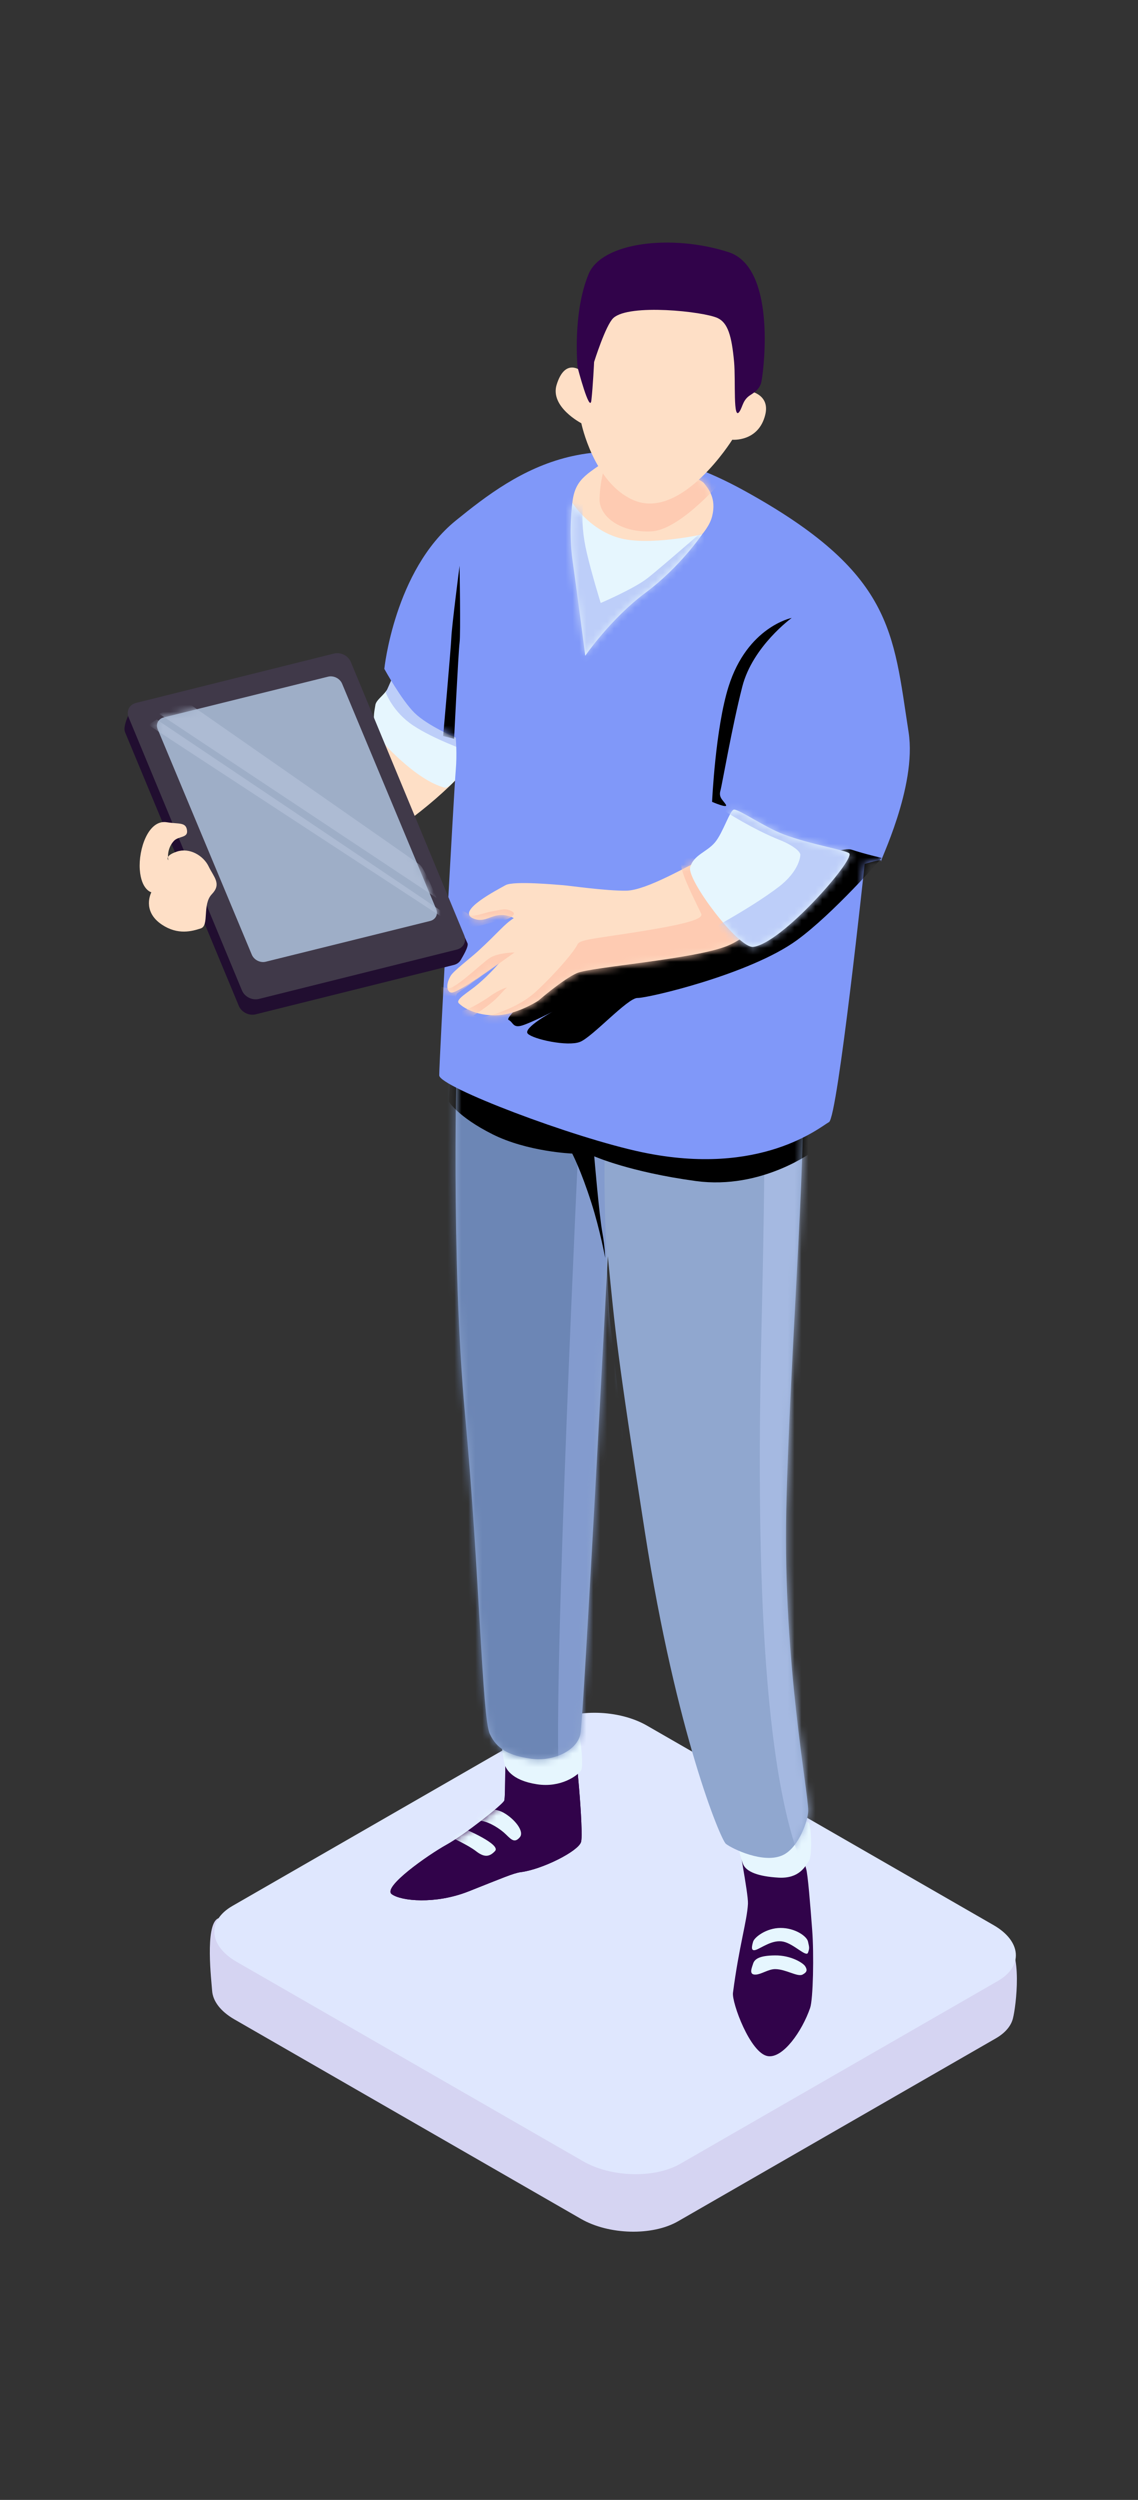 <svg width="164" height="360" viewBox="0 0 164 360" fill="none" xmlns="http://www.w3.org/2000/svg">
<rect x="0" y="0" width="164" height="360" fill="#333333" stroke="none"/>
<path fill-rule="evenodd" clip-rule="evenodd" d="M92.917 256.784L144.893 279.46C147.4 280.899 146.433 288.901 145.976 290.666C145.705 291.742 144.877 292.755 143.476 293.553L97.707 319.881C94.016 322.002 87.762 321.847 83.73 319.533L33.774 290.797C31.747 289.629 30.671 288.143 30.57 286.68C30.47 285.233 29.526 277.355 31.36 276.294L78.932 256.428C82.624 254.307 88.877 254.462 92.909 256.784H92.917Z" fill="#D5D4F2"/>
<path fill-rule="evenodd" clip-rule="evenodd" d="M93.234 248.496L143.19 277.231C147.215 279.545 147.493 283.144 143.802 285.272L98.032 311.601C94.341 313.721 88.088 313.566 84.055 311.245L34.099 282.509C30.075 280.195 29.797 276.597 33.488 274.468L79.257 248.14C82.949 246.019 89.202 246.174 93.234 248.496Z" fill="#DFE7FE"/>
<path fill-rule="evenodd" clip-rule="evenodd" d="M61.517 93.62C61.277 94.402 58.019 100.988 55.581 103.503C45.637 113.788 29.547 121.574 29.872 123.671C30.499 127.703 28.928 130.861 39.763 128.021C50.83 125.126 67.67 113.626 71.803 103.898C75.935 94.17 73.784 90.85 73.784 90.85C73.784 90.85 61.765 92.831 61.525 93.62H61.517Z" fill="#FEDFC6"/>
<path fill-rule="evenodd" clip-rule="evenodd" d="M54.088 101.546C54.258 100.548 55.821 99.998 56.464 97.986C57.106 95.982 57.555 94.001 58.839 94.821C60.124 95.641 68.838 104.007 68.335 106.685C67.825 109.363 65.162 113.766 63.986 113.41C62.802 113.054 60.418 112.133 56.471 108.271C53.283 105.145 53.817 103.179 54.095 101.546H54.088Z" fill="#E6F6FE"/>
<path fill-rule="evenodd" clip-rule="evenodd" d="M57.176 96.174L55.598 99.734C55.598 99.734 56.581 102.512 59.552 104.478C62.524 106.444 67.067 108.038 67.067 108.038L69.838 102.899L66.672 96.971L57.176 96.182V96.174Z" fill="#BDCEF9"/>
<path fill-rule="evenodd" clip-rule="evenodd" d="M115.567 265.05C115.567 265.05 115.907 268.362 116.163 269.074C116.418 269.794 116.789 274.538 117.045 277.912C117.316 281.433 117.184 287.888 116.751 289.149C115.605 292.485 112.835 296.463 110.637 296.091C108.114 295.666 105.452 288.398 105.63 286.982C106.496 280.288 107.665 276.612 107.789 274.158C107.866 272.626 106.179 264.516 106.388 263.943C106.589 263.37 115.567 265.057 115.567 265.057V265.05Z" fill="#31034A"/>
<path fill-rule="evenodd" clip-rule="evenodd" d="M82.555 250.222C82.13 249.502 73.4 248.635 73.059 249.827C72.719 251.019 72.897 258.859 72.665 259.315C72.34 259.958 66.977 264.199 64.361 265.646C61.745 267.093 55.089 271.744 56.451 272.766C57.782 273.764 62.728 274.267 67.526 272.371C72.324 270.475 74.019 269.732 75.041 269.6C78.121 269.214 83.353 266.59 83.74 265.251C84.134 263.912 82.973 250.941 82.555 250.222Z" fill="#31034A"/>
<path fill-rule="evenodd" clip-rule="evenodd" d="M82.552 250.223C82.126 249.503 73.396 248.636 73.056 249.828C72.715 251.02 72.893 258.86 72.661 259.316C72.336 259.959 66.973 264.2 64.357 265.647C61.741 267.094 55.085 271.745 56.447 272.767C57.779 273.765 62.724 274.268 67.522 272.372C72.32 270.476 74.015 269.733 75.037 269.601C78.117 269.215 83.349 266.591 83.736 265.252C84.13 263.913 82.969 250.942 82.552 250.223Z" fill="#31034A"/>
<mask id="mask0_50_4888" style="mask-type:luminance" maskUnits="userSpaceOnUse" x="56" y="249" width="28" height="25">
<path d="M82.548 250.222C82.122 249.502 73.392 248.635 73.052 249.827C72.711 251.019 72.889 258.859 72.657 259.315C72.332 259.958 66.969 264.199 64.353 265.646C61.737 267.093 55.081 271.744 56.444 272.766C57.775 273.764 62.72 274.267 67.518 272.371C72.316 270.475 74.011 269.732 75.033 269.6C78.113 269.214 83.345 266.59 83.732 265.251C84.126 263.912 82.966 250.941 82.548 250.222Z" fill="white"/>
</mask>
<g mask="url(#mask0_50_4888)">
<path fill-rule="evenodd" clip-rule="evenodd" d="M68.579 260.624C68.579 260.624 70.947 260.144 72.534 261.018C74.128 261.893 75.629 263.735 74.909 264.578C74.182 265.422 73.733 264.973 72.928 264.184C72.131 263.386 70.552 262.38 69.368 262.21C68.184 262.032 68.579 260.631 68.579 260.631V260.624Z" fill="#E6F6FE"/>
<path fill-rule="evenodd" clip-rule="evenodd" d="M66.993 263.394C66.993 263.394 72.24 265.599 71.342 266.559C70.452 267.519 69.678 267.418 68.572 266.559C67.465 265.7 65.012 264.585 65.012 264.585L66.993 263.401V263.394Z" fill="#E6F6FE"/>
</g>
<path fill-rule="evenodd" clip-rule="evenodd" d="M116.446 279.607C116.283 278.818 114.557 277.626 112.491 277.634C110.425 277.634 108.722 278.98 108.536 279.607C108.351 280.242 108.149 281.055 108.931 280.791C109.713 280.536 111.322 279.267 112.886 279.607C114.449 279.948 116.19 281.898 116.446 281.194C116.701 280.482 116.608 280.397 116.446 279.607Z" fill="#E6F6FE"/>
<path fill-rule="evenodd" clip-rule="evenodd" d="M116.048 283.168C115.754 282.673 113.982 281.566 111.699 281.589C109.416 281.605 108.743 282.123 108.534 282.773C108.325 283.431 107.876 284.414 108.928 284.352C109.741 284.306 110.739 283.563 111.699 283.563C113.262 283.563 114.926 284.731 115.654 284.352C116.335 283.996 116.35 283.663 116.048 283.168Z" fill="#E6F6FE"/>
<path fill-rule="evenodd" clip-rule="evenodd" d="M116.564 262.48C116.905 262.983 117.098 267.248 116.564 268.014C116.03 268.78 115.179 270.552 112.215 270.39C109.251 270.227 107.501 269.531 107.076 268.416C106.65 267.302 105.598 263.262 106.286 262.883C106.975 262.496 116.231 261.985 116.572 262.488L116.564 262.48Z" fill="#E6F6FE"/>
<path fill-rule="evenodd" clip-rule="evenodd" d="M83.331 249.038C83.509 249.308 84.206 254.261 83.726 254.966C83.246 255.678 80.847 257.473 77.395 256.947C73.611 256.367 72.79 254.594 72.651 253.782C72.512 252.969 71.467 246.956 73.046 246.662C74.625 246.368 83.153 248.767 83.331 249.038Z" fill="#E6F6FE"/>
<path fill-rule="evenodd" clip-rule="evenodd" d="M65.844 151.23C65.844 151.23 64.938 181.165 67.028 203.826C69.125 226.486 69.458 247.258 70.588 249.703C71.586 251.855 73.312 252.799 76.524 253.263C79.735 253.728 83.179 252.079 83.644 249.703C84.108 247.327 87.598 180.895 87.598 180.895C88.643 191.582 88.891 194.748 92.954 220.728C97.473 249.657 103.85 264.911 104.609 265.522C105.46 266.203 110.142 268.509 112.913 267.101C115.165 265.955 116.473 262.063 116.473 260.77C116.473 257.883 112.867 239.464 113.308 217.663C113.749 195.87 116.821 158.087 115.289 155.975C113.757 153.862 65.844 151.23 65.844 151.23Z" fill="#90A7CF"/>
<mask id="mask1_50_4888" style="mask-type:luminance" maskUnits="userSpaceOnUse" x="65" y="151" width="52" height="117">
<path d="M65.851 151.23C65.851 151.23 64.946 181.165 67.035 203.826C69.133 226.486 69.466 247.258 70.596 249.703C71.594 251.855 73.32 252.799 76.531 253.263C79.743 253.728 83.187 252.079 83.651 249.703C84.116 247.327 87.606 180.895 87.606 180.895C88.651 191.582 88.899 194.748 92.962 220.728C97.481 249.657 103.858 264.911 104.617 265.522C105.468 266.203 110.15 268.509 112.921 267.101C115.173 265.955 116.481 262.063 116.481 260.77C116.481 257.883 112.874 239.464 113.316 217.663C113.757 195.87 116.829 158.087 115.297 155.975C113.764 153.862 65.851 151.23 65.851 151.23Z" fill="white"/>
</mask>
<g mask="url(#mask1_50_4888)">
<path fill-rule="evenodd" clip-rule="evenodd" d="M90.367 212.145C90.367 212.145 87.001 183.007 86.412 175.369C85.824 167.73 85.228 153.219 85.228 153.219L60.703 147.291C60.703 147.291 51.207 200.706 51.602 201.867C51.996 203.028 55.262 250.957 56.346 251.297C57.429 251.645 84.431 261.582 84.431 261.582L90.367 212.153V212.145Z" fill="#6C86B5"/>
<path d="M83.479 162.289C83.479 162.289 79.61 243.356 80.577 256.513L91.799 245.871C91.799 245.871 85.414 169.834 87.542 162.095C89.671 154.356 83.479 162.289 83.479 162.289Z" fill="#839BCE"/>
<path d="M110.179 164.031C110.179 164.031 110.14 174.463 109.792 188.989C109.181 214.11 108.902 251.452 115.403 268.122C115.403 268.122 122.562 271.411 123.142 271.411C123.723 271.411 134.364 263.478 133.977 255.159C133.59 246.839 136.492 243.744 132.429 228.459C128.366 213.174 124.497 230.394 124.497 200.018C124.497 169.641 124.883 171.383 124.497 168.094C124.11 164.804 124.303 162.289 123.142 162.096C121.981 161.902 110.566 151.648 110.179 164.031Z" fill="#A5B9E1"/>
<g style="mix-blend-mode:soft-light">
<path fill-rule="evenodd" clip-rule="evenodd" d="M117.282 165.725C117.282 165.725 109.837 171.375 100.272 170.075C90.714 168.774 85.637 166.515 85.637 166.515C85.637 166.515 86.334 174.888 86.821 177.589C87.169 179.501 87.216 181.149 87.216 181.149C87.216 181.149 86.488 177.164 85.235 173.24C83.725 168.504 82.464 166.12 82.464 166.12C82.464 166.12 76.033 165.872 70.995 163.349C65.957 160.826 64.664 158.605 64.664 158.605L65.059 153.072L98.677 152.677C98.677 152.677 108.22 152.383 113.707 156.237C116.733 158.365 117.267 165.725 117.267 165.725H117.282Z" fill="black"/>
</g>
</g>
<path fill-rule="evenodd" clip-rule="evenodd" d="M55.383 96.331C55.383 96.331 56.846 82.145 65.668 74.978C74.491 67.812 86.339 59.152 107.204 70.629C128.758 82.485 128.688 90.967 130.94 105.432C132.17 113.372 126.567 124.454 126.985 124.021C127.45 123.534 124.609 124.416 124.609 124.416C124.609 124.416 120.724 160.906 119.471 161.587C118.209 162.268 109.665 169.519 92.569 165.936C82.501 163.823 63.331 156.51 63.3 154.862C63.269 153.213 65.451 113.403 65.676 110.965C65.893 108.527 65.676 106.221 65.676 106.221C65.676 106.221 61.628 104.518 59.74 102.661C57.852 100.804 55.391 96.331 55.391 96.331H55.383Z" fill="#8098F9"/>
<mask id="mask2_50_4888" style="mask-type:luminance" maskUnits="userSpaceOnUse" x="55" y="65" width="77" height="102">
<path d="M55.387 96.331C55.387 96.331 56.849 82.145 65.672 74.978C74.495 67.812 86.343 59.152 107.208 70.629C128.761 82.485 128.692 90.967 130.944 105.432C132.174 113.372 126.571 124.454 126.989 124.021C127.453 123.534 124.613 124.416 124.613 124.416C124.613 124.416 120.728 160.906 119.474 161.587C118.213 162.268 109.669 169.519 92.573 165.936C82.505 163.823 63.335 156.51 63.304 154.862C63.273 153.213 65.455 113.403 65.68 110.965C65.897 108.527 65.68 106.221 65.68 106.221C65.68 106.221 61.632 104.518 59.744 102.661C57.855 100.804 55.395 96.331 55.395 96.331H55.387Z" fill="white"/>
</mask>
<g mask="url(#mask2_50_4888)">
<g style="mix-blend-mode:soft-light">
<path fill-rule="evenodd" clip-rule="evenodd" d="M127.087 123.543C127.087 123.543 124.719 123.017 122.738 122.359C120.757 121.701 111.663 126.314 111.663 126.314L106.122 133.434C106.122 133.434 86.287 138.387 84.762 138.573C83.237 138.766 81.674 138.689 80.018 140.151C78.362 141.614 72.596 146.544 73.293 146.877C73.989 147.209 73.888 148.099 75.274 147.666C76.659 147.233 79.623 145.693 79.623 145.693C79.623 145.693 75.289 148.061 76.063 148.858C76.837 149.655 81.782 150.739 83.578 150.042C85.373 149.345 90.466 143.673 91.882 143.711C93.306 143.75 108.049 140.322 114.821 135.407C120.091 131.584 127.079 123.543 127.079 123.543H127.087Z" fill="black"/>
</g>
<g style="mix-blend-mode:soft-light">
<path fill-rule="evenodd" clip-rule="evenodd" d="M114.098 88.981C114.098 88.981 108.472 93.059 106.978 98.863C105.485 104.675 104.084 112.925 103.813 113.893C103.55 114.86 104.2 115.224 104.602 115.866C105.005 116.509 102.621 115.472 102.621 115.472C102.621 115.472 103.093 104.877 104.997 98.863C107.713 90.25 114.098 88.981 114.098 88.981Z" fill="black"/>
<path fill-rule="evenodd" clip-rule="evenodd" d="M65.442 106.385C65.442 106.385 66.061 93.778 66.231 92.547C66.402 91.317 66.231 81.473 66.231 81.473C66.231 81.473 65.109 90.187 65.047 91.758C64.986 93.321 63.863 105.998 63.863 105.998L65.442 106.393V106.385Z" fill="black"/>
</g>
</g>
<path fill-rule="evenodd" clip-rule="evenodd" d="M100.933 123.913C99.3 124.54 93.225 128.224 90.253 128.262C87.281 128.301 82.034 127.535 81.152 127.473C80.278 127.411 74.001 126.815 72.848 127.473C71.695 128.131 65.813 131.126 68.104 132.217C69.536 132.898 70.464 132.024 71.664 131.822C73.08 131.59 74.04 132.217 74.04 132.217C72.546 133.2 71.981 134.129 68.901 136.961C67.802 137.967 65.356 139.817 64.946 140.521C64.064 142.015 64.513 143.176 65.341 142.897C67.036 142.324 72.066 138.548 72.066 138.548C72.066 138.548 70.642 140.235 68.901 141.713C67.462 142.936 65.573 143.926 66.13 144.484C67.361 145.714 70.271 146.596 72.856 146.062C75.441 145.528 77.6 144.089 77.6 144.089C77.6 144.089 81.144 141.016 83.141 140.134C85.138 139.252 100.252 138.13 104.896 136.18C109.539 134.229 112.519 128.874 112.016 127.875C111.513 126.877 102.566 123.294 100.941 123.921L100.933 123.913Z" fill="#FEDFC6"/>
<mask id="mask3_50_4888" style="mask-type:luminance" maskUnits="userSpaceOnUse" x="64" y="123" width="49" height="24">
<path d="M100.933 123.913C99.3 124.54 93.225 128.224 90.253 128.262C87.281 128.301 82.034 127.535 81.152 127.473C80.278 127.411 74.001 126.815 72.848 127.473C71.695 128.131 65.813 131.126 68.104 132.217C69.536 132.898 70.464 132.024 71.664 131.822C73.08 131.59 74.04 132.217 74.04 132.217C72.546 133.2 71.981 134.129 68.901 136.961C67.802 137.967 65.356 139.817 64.946 140.521C64.064 142.015 64.513 143.176 65.341 142.897C67.036 142.324 72.066 138.548 72.066 138.548C72.066 138.548 70.642 140.235 68.901 141.713C67.462 142.936 65.573 143.926 66.13 144.484C67.361 145.714 70.271 146.596 72.856 146.062C75.441 145.528 77.6 144.089 77.6 144.089C77.6 144.089 81.144 141.016 83.141 140.134C85.138 139.252 100.252 138.13 104.896 136.18C109.539 134.229 112.519 128.874 112.016 127.875C111.513 126.877 102.566 123.294 100.941 123.921L100.933 123.913Z" fill="white"/>
</mask>
<g mask="url(#mask3_50_4888)">
<path fill-rule="evenodd" clip-rule="evenodd" d="M107.378 131.197L102.24 124.866L98.68 122.893C98.68 122.893 97.782 123.388 98.285 125.268C98.788 127.141 100.669 130.717 101.056 131.599C101.443 132.474 97.751 133.286 90.77 134.37C85.678 135.159 83.573 135.329 83.256 135.948C82.35 137.713 78.527 141.691 76.925 143.068C73.737 145.8 69.016 146.628 69.016 146.628L68.226 146.234C68.226 146.234 69.704 145.344 70.997 144.26C71.918 143.486 72.699 142.457 72.978 142.287C73.342 142.047 72.003 142.457 70.602 143.471C69.472 144.291 67.545 145.328 67.042 145.452C65.92 145.715 65.061 145.057 65.061 145.057L65.85 143.084L74.154 137.156C74.154 137.156 71.778 137.179 70.594 137.945C69.41 138.711 65.657 142.395 64.659 142.295C63.668 142.194 62.677 141.9 62.677 141.9L68.219 133.596L70.989 132.806L72.97 132.412C72.97 132.412 74.735 131.738 73.76 131.228C72.785 130.717 72.289 131.019 70.989 131.228C69.689 131.437 68.04 132.257 67.429 131.622C66.818 130.988 65.448 130.833 65.448 130.833L60.309 138.742L59.125 147.441L69.41 153.369L91.954 149.02C91.954 149.02 105.374 140.778 105.405 140.716C105.428 140.654 108.176 134.385 108.176 134.385L107.386 131.22L107.378 131.197Z" fill="#FECBB2"/>
</g>
<path fill-rule="evenodd" clip-rule="evenodd" d="M85.623 88.551C85.623 88.551 91.126 86.949 95.119 83.017C99.113 79.078 102.023 76.811 102.634 74.319C103.269 71.749 102.077 70.379 101.45 69.574C100.823 68.762 90.391 64.25 86.157 67.16C83.278 69.141 82.11 70.139 82.458 75.897C82.806 81.655 85.623 88.551 85.623 88.551Z" fill="#FEDFC6"/>
<mask id="mask4_50_4888" style="mask-type:luminance" maskUnits="userSpaceOnUse" x="82" y="66" width="21" height="23">
<path d="M85.627 88.551C85.627 88.551 91.13 86.949 95.123 83.017C99.117 79.078 102.027 76.811 102.638 74.319C103.273 71.749 102.081 70.379 101.454 69.574C100.827 68.762 90.395 64.25 86.161 67.16C83.282 69.141 82.114 70.139 82.462 75.897C82.81 81.655 85.627 88.551 85.627 88.551Z" fill="white"/>
</mask>
<g mask="url(#mask4_50_4888)">
<path fill-rule="evenodd" clip-rule="evenodd" d="M104.595 68.606C104.595 68.606 98.249 76.268 93.915 76.516C89.582 76.763 86.3 74.457 86.401 71.771C86.633 65.681 89.566 62.283 89.566 62.283L104.595 68.614V68.606Z" fill="#FECBB2"/>
</g>
<path fill-rule="evenodd" clip-rule="evenodd" d="M82.501 72.432C82.501 72.432 84.831 76.162 89.095 77.431C93.359 78.7 101.184 76.959 101.184 76.959C101.184 76.959 98.003 81.664 93.05 85.341C88.043 89.063 84.343 94.434 84.343 94.434C84.343 94.434 83.151 85.224 82.525 80.852C81.89 76.386 82.494 72.432 82.494 72.432H82.501Z" fill="#E6F6FE"/>
<mask id="mask5_50_4888" style="mask-type:luminance" maskUnits="userSpaceOnUse" x="82" y="72" width="20" height="23">
<path d="M82.501 72.4C82.501 72.4 84.83 76.162 89.095 77.431C93.359 78.7 101.121 76.99 101.121 76.99C101.121 76.99 98.002 81.664 93.049 85.34C88.042 89.063 84.343 94.434 84.343 94.434C84.343 94.434 82.416 82.825 82.284 78.406C82.153 73.987 82.493 72.4 82.493 72.4H82.501Z" fill="white"/>
</mask>
<g mask="url(#mask5_50_4888)">
<path fill-rule="evenodd" clip-rule="evenodd" d="M87.358 65.482C87.358 65.482 82.142 69.445 84.588 79.715C85.362 82.973 86.569 86.835 86.569 86.835C86.569 86.835 91.329 84.799 93.294 83.275C95.26 81.75 103.982 74.127 103.982 74.127L99.222 83.275L83.226 96.408L69.953 74.173L87.358 65.475V65.482Z" fill="#BDCEF9"/>
</g>
<path fill-rule="evenodd" clip-rule="evenodd" d="M86.941 43.557C86.941 43.557 84.898 45.538 84.17 48.301C83.652 50.274 83.775 53.44 83.775 53.44C83.775 53.44 81.446 51.412 80.216 55.413C79.24 58.602 83.775 60.947 83.775 60.947C83.775 60.947 85.555 69.545 91.29 72.021C98.24 75.016 105.53 63.323 105.53 63.323C105.53 63.323 109.291 63.671 110.274 59.763C111.095 56.504 107.504 56.203 107.504 56.203C107.504 56.203 111.698 46.892 105.128 42.76C98.557 38.627 86.933 43.549 86.933 43.549L86.941 43.557Z" fill="#FEDFC6"/>
<path fill-rule="evenodd" clip-rule="evenodd" d="M83.241 52.921C83.241 52.921 84.99 59.607 85.222 57.665C85.447 55.722 85.617 52.131 85.617 52.131C85.617 52.131 87.273 46.838 88.388 45.801C90.655 43.696 101.405 44.856 103.417 45.801C104.872 46.482 105.445 48.308 105.793 52.131C106.033 54.824 105.607 60.753 106.582 59.251C107.062 58.508 107.039 57.58 108.161 56.875C108.974 56.364 109.57 55.838 109.74 54.902C110.189 52.518 111.714 38.487 104.996 36.312C96.816 33.673 86.724 34.865 84.82 39.478C82.46 45.197 83.241 52.921 83.241 52.921Z" fill="#31034A"/>
<path fill-rule="evenodd" clip-rule="evenodd" d="M105.793 116.582C106.613 116.605 110.228 119.128 112.913 120.142C116.821 121.62 122.099 122.448 122.409 122.913C123.09 123.927 112.689 135.837 108.564 136.356C106.42 136.626 98.952 126.674 99.463 124.886C99.973 123.098 101.838 122.719 103.022 121.326C104.207 119.933 105.213 116.567 105.793 116.582Z" fill="#E6F6FE"/>
<mask id="mask6_50_4888" style="mask-type:luminance" maskUnits="userSpaceOnUse" x="99" y="116" width="24" height="21">
<path d="M105.797 116.582C106.617 116.605 110.232 119.128 112.917 120.142C116.825 121.62 122.103 122.448 122.413 122.913C123.094 123.927 112.693 135.837 108.568 136.356C106.424 136.626 98.956 126.674 99.466 124.886C99.977 123.098 101.842 122.719 103.026 121.326C104.21 119.933 105.217 116.567 105.797 116.582Z" fill="white"/>
</mask>
<g mask="url(#mask6_50_4888)">
<path fill-rule="evenodd" clip-rule="evenodd" d="M104.258 116.691C104.258 116.691 108.507 119.454 112.562 121.041C113.336 121.342 115.116 122.248 115.333 123.014C115.379 123.192 115.225 125.452 112.168 127.758C108.376 130.622 103.438 133.222 103.469 133.292C110.953 152.817 123.064 124.918 123.25 124.593C123.482 124.167 124.829 119.849 124.829 119.849L118.893 114.315L106.634 112.334L104.258 116.683V116.691Z" fill="#BDCEF9"/>
</g>
<path fill-rule="evenodd" clip-rule="evenodd" d="M47.688 96.344L19.518 101.831C18.705 102.032 17.838 104.362 17.947 105.12C17.962 105.259 18.001 105.399 18.063 105.538L34.416 144.853C34.795 145.766 35.886 146.308 36.846 146.068L65.411 138.956C65.867 138.839 66.216 138.569 66.417 138.213C66.634 137.826 67.578 136.309 67.376 135.837L50.111 97.559C49.731 96.646 48.64 96.104 47.681 96.344H47.688Z" fill="#210E30"/>
<path fill-rule="evenodd" clip-rule="evenodd" d="M48.128 94.115L19.594 101.228C18.634 101.468 18.162 102.404 18.541 103.309L34.871 142.632C35.25 143.545 36.333 144.087 37.301 143.855L65.835 136.743C66.795 136.503 67.267 135.566 66.888 134.653L50.558 95.33C50.179 94.417 49.095 93.876 48.136 94.115H48.128Z" fill="#403949"/>
<path fill-rule="evenodd" clip-rule="evenodd" d="M47.287 97.443L23.605 103.31C22.808 103.511 22.413 104.277 22.731 105.028L36.29 137.486C36.607 138.236 37.505 138.693 38.302 138.492L61.984 132.625C62.781 132.432 63.175 131.658 62.858 130.907L49.299 98.45C48.982 97.699 48.084 97.25 47.287 97.443Z" fill="#9EAEC7"/>
<mask id="mask7_50_4888" style="mask-type:luminance" maskUnits="userSpaceOnUse" x="22" y="97" width="41" height="42">
<path d="M47.287 97.441L23.605 103.308C22.808 103.509 22.413 104.275 22.731 105.026L36.29 137.484C36.607 138.234 37.505 138.691 38.302 138.49L61.984 132.624C62.781 132.43 63.175 131.656 62.858 130.905L49.299 98.448C48.982 97.697 48.084 97.248 47.287 97.441Z" fill="white"/>
</mask>
<g mask="url(#mask7_50_4888)">
<path fill-rule="evenodd" clip-rule="evenodd" d="M60.542 124.558C59.923 124.071 26.521 100.83 26.521 100.83L22.961 102.811L62.91 129.31C62.91 129.31 61.154 125.054 60.534 124.566L60.542 124.558Z" fill="#ADBBD3"/>
<path fill-rule="evenodd" clip-rule="evenodd" d="M63.708 131.284C63.089 130.789 22.567 103.602 22.567 103.602L21.383 104.391L63.708 132.074C63.708 132.074 64.327 131.772 63.708 131.284Z" fill="#ADBBD3"/>
</g>
<path fill-rule="evenodd" clip-rule="evenodd" d="M21.81 128.493C21.81 128.493 20.363 128.16 20.146 125.235C19.93 122.31 21.377 117.976 24.039 118.409C25.804 118.695 26.817 118.347 26.957 119.616C27.081 120.7 25.711 120.375 25.045 121.11C23.923 122.348 24.256 123.881 24.256 123.881C24.256 123.881 23.637 123.261 25.471 122.642C27.305 122.015 29.317 123.207 30.068 124.771C30.819 126.334 31.964 127.278 30.532 128.764C29.108 130.25 30.192 133.284 28.938 133.694C27.684 134.104 25.649 134.692 23.343 133.16C20.371 131.186 21.81 128.501 21.81 128.501V128.493Z" fill="#FEDFC6"/>
</svg>
